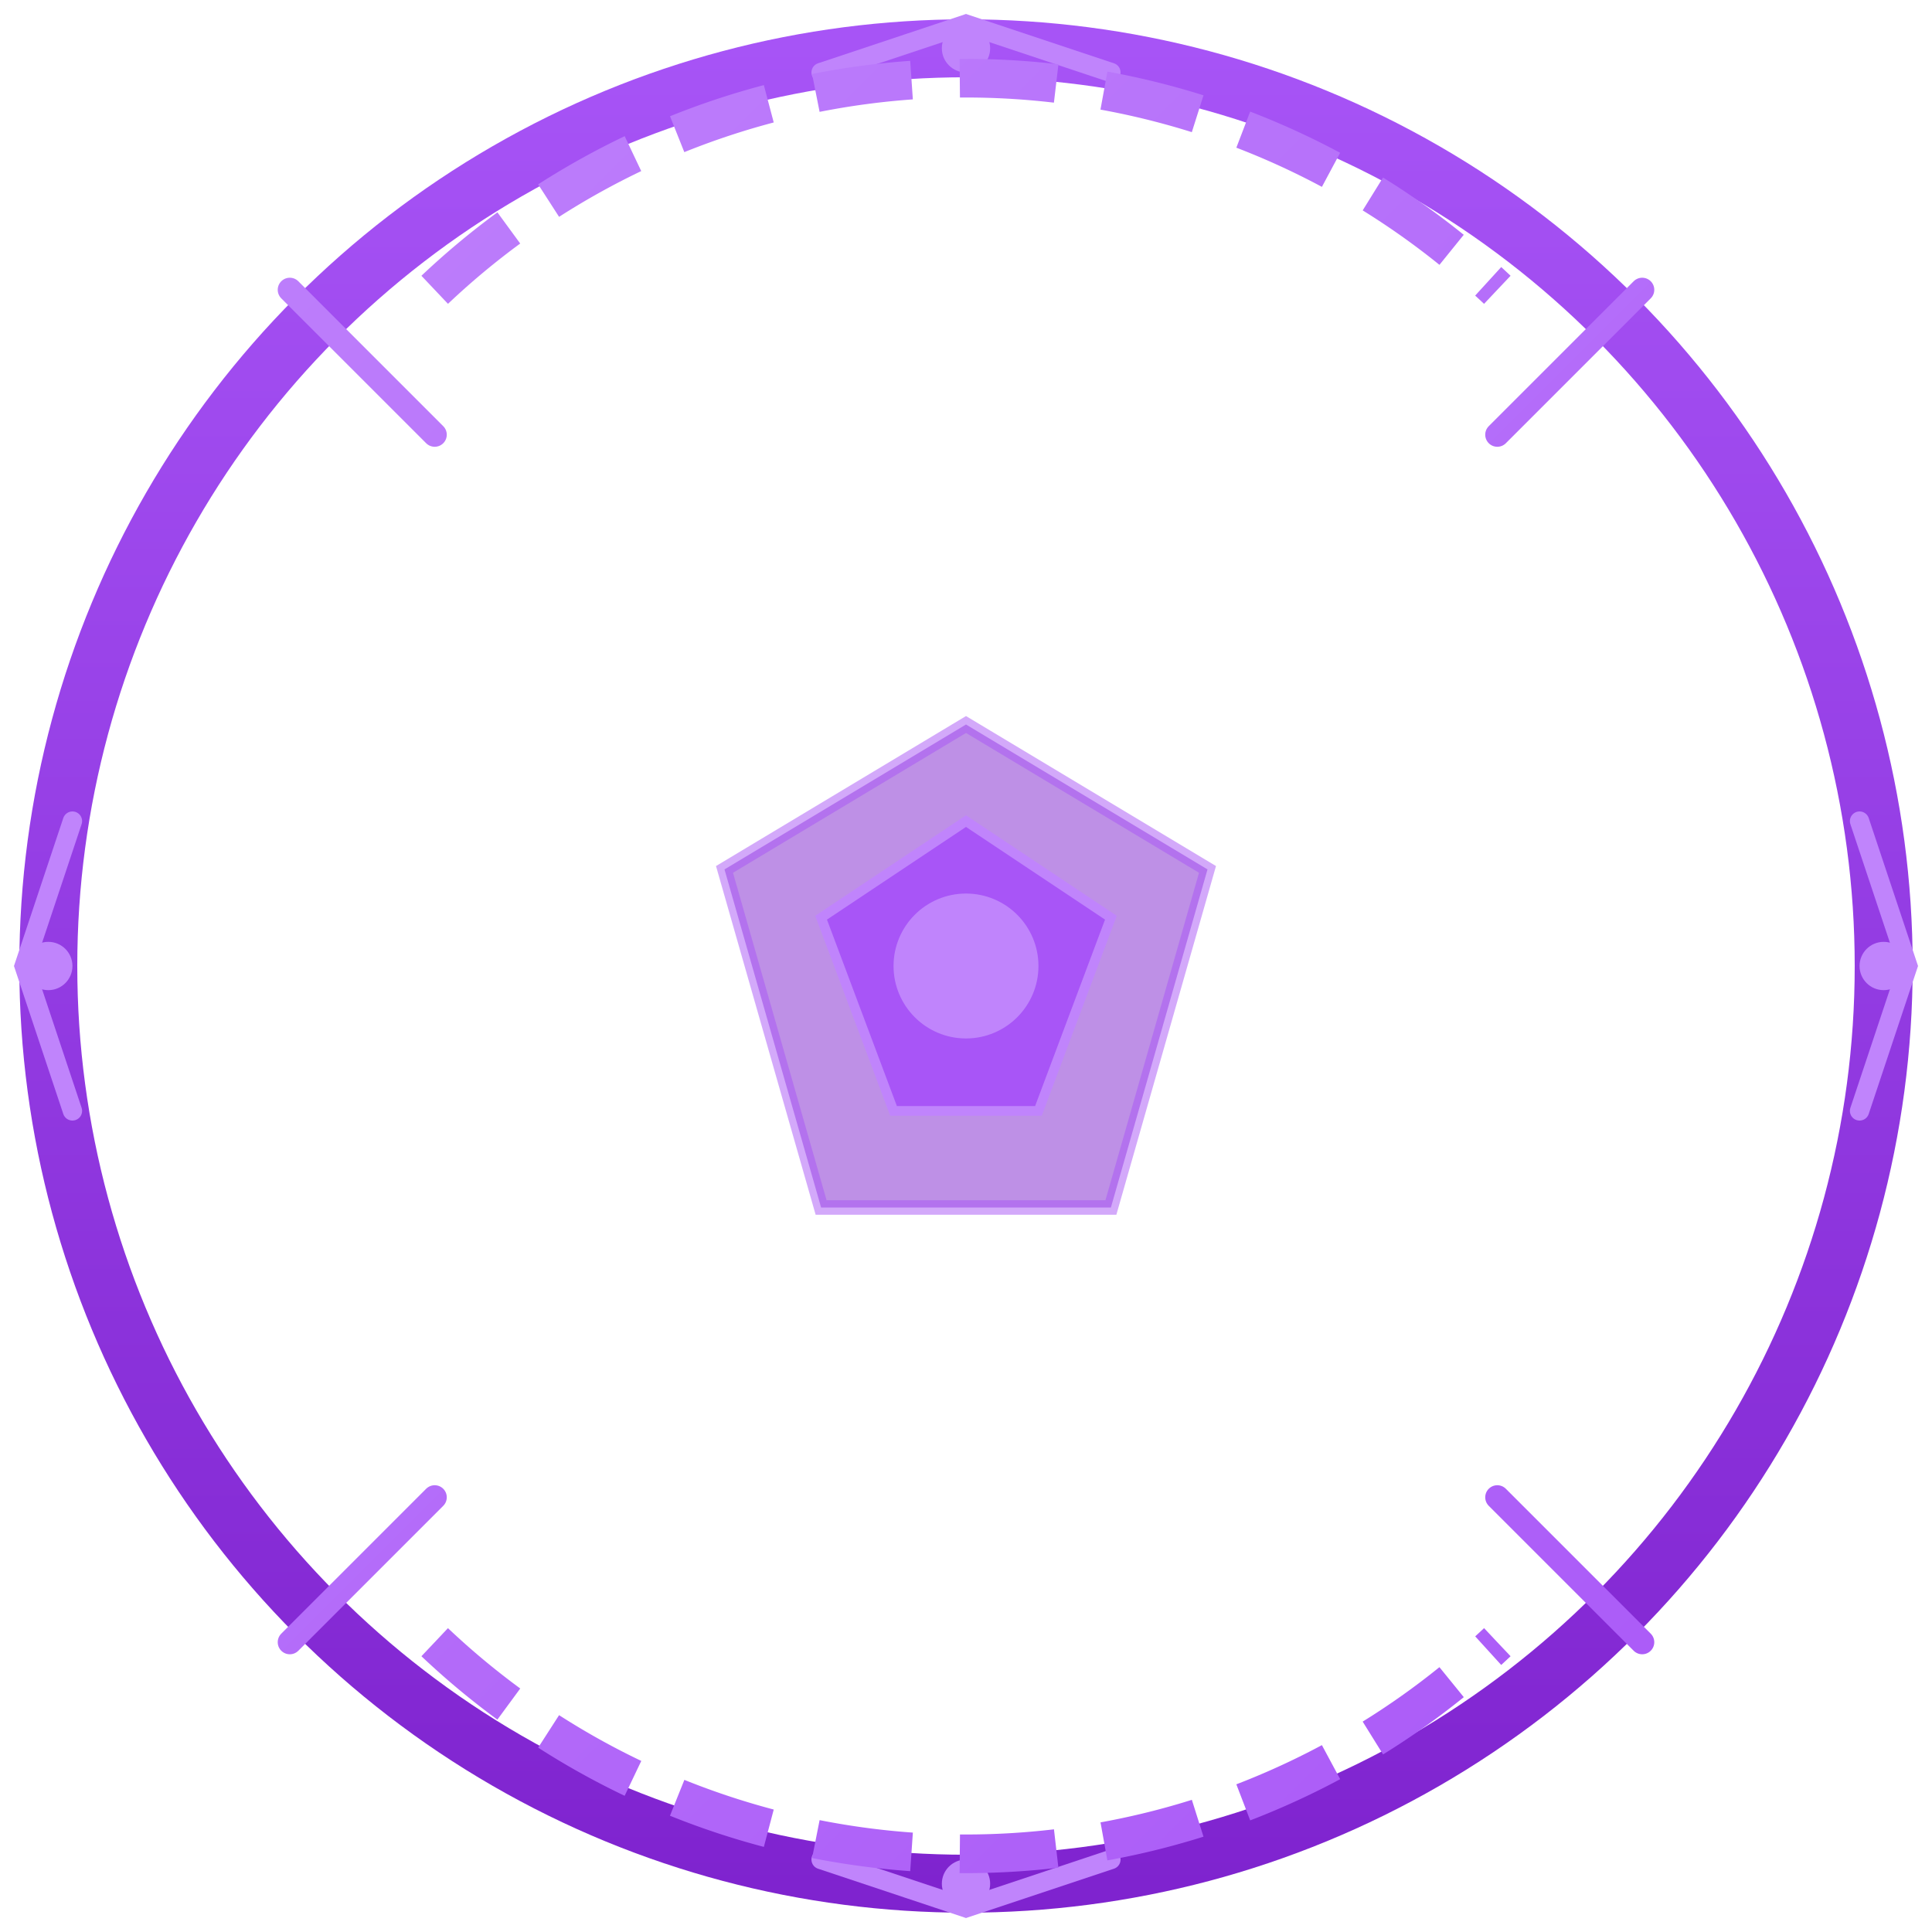 <?xml version="1.0" encoding="UTF-8"?>
<svg width="400" height="400" viewBox="0 0 400 400" fill="none" xmlns="http://www.w3.org/2000/svg">
  <!-- Gradientes e filtros -->
  <defs>
    <linearGradient id="masterGradient" x1="200" y1="0" x2="200" y2="400" gradientUnits="userSpaceOnUse">
      <stop offset="0" stop-color="#A855F7"/>
      <stop offset="1" stop-color="#7E22CE"/>
    </linearGradient>
    <linearGradient id="masterShine" x1="0" y1="0" x2="400" y2="400" gradientUnits="userSpaceOnUse">
      <stop offset="0" stop-color="#C084FC"/>
      <stop offset="1" stop-color="#A855F7"/>
    </linearGradient>
    <filter id="glow" x="-50%" y="-50%" width="200%" height="200%">
      <feGaussianBlur stdDeviation="4" result="blur"/>
      <feComposite in="SourceGraphic" in2="blur" operator="over"/>
    </filter>
  </defs>
  
  <!-- Círculo base -->
  <circle cx="200" cy="200" r="190" stroke="url(#masterGradient)" stroke-width="12" fill="none"/>
  
  <!-- Detalhes decorativos externos -->
  <path d="M170 15 L200 5 L230 15" stroke="#C084FC" stroke-width="4" stroke-linecap="round" filter="url(#glow)"/>
  <path d="M170 385 L200 395 L230 385" stroke="#C084FC" stroke-width="4" stroke-linecap="round" filter="url(#glow)"/>
  <path d="M15 170 L5 200 L15 230" stroke="#C084FC" stroke-width="4" stroke-linecap="round" filter="url(#glow)"/>
  <path d="M385 170 L395 200 L385 230" stroke="#C084FC" stroke-width="4" stroke-linecap="round" filter="url(#glow)"/>
  
  <!-- Pontos brilhantes -->
  <circle cx="200" cy="10" r="5" fill="#C084FC" filter="url(#glow)"/>
  <circle cx="200" cy="390" r="5" fill="#C084FC" filter="url(#glow)"/>
  <circle cx="10" cy="200" r="5" fill="#C084FC" filter="url(#glow)"/>
  <circle cx="390" cy="200" r="5" fill="#C084FC" filter="url(#glow)"/>
  
  <!-- Arcos decorativos -->
  <path d="M90 60 A160 160 0 0 1 310 60" stroke="url(#masterShine)" stroke-width="8" fill="none" stroke-dasharray="20 10"/>
  <path d="M90 340 A160 160 0 0 0 310 340" stroke="url(#masterShine)" stroke-width="8" fill="none" stroke-dasharray="20 10"/>
  
  <!-- Detalhes diagonais -->
  <path d="M60 60 L90 90" stroke="url(#masterShine)" stroke-width="5" stroke-linecap="round"/>
  <path d="M340 60 L310 90" stroke="url(#masterShine)" stroke-width="5" stroke-linecap="round"/>
  <path d="M60 340 L90 310" stroke="url(#masterShine)" stroke-width="5" stroke-linecap="round"/>
  <path d="M340 340 L310 310" stroke="url(#masterShine)" stroke-width="5" stroke-linecap="round"/>
  
  <!-- Emblema central -->
  <g transform="translate(150, 150)">
    <path d="M50 0 L100 30 L80 100 L20 100 L0 30 Z" fill="#7E22CE" stroke="#A855F7" stroke-width="3" opacity="0.5"/>
    <path d="M50 20 L80 40 L65 80 L35 80 L20 40 Z" fill="#A855F7" stroke="#C084FC" stroke-width="2"/>
    <circle cx="50" cy="50" r="15" fill="#C084FC" filter="url(#glow)"/>
  </g>
</svg> 